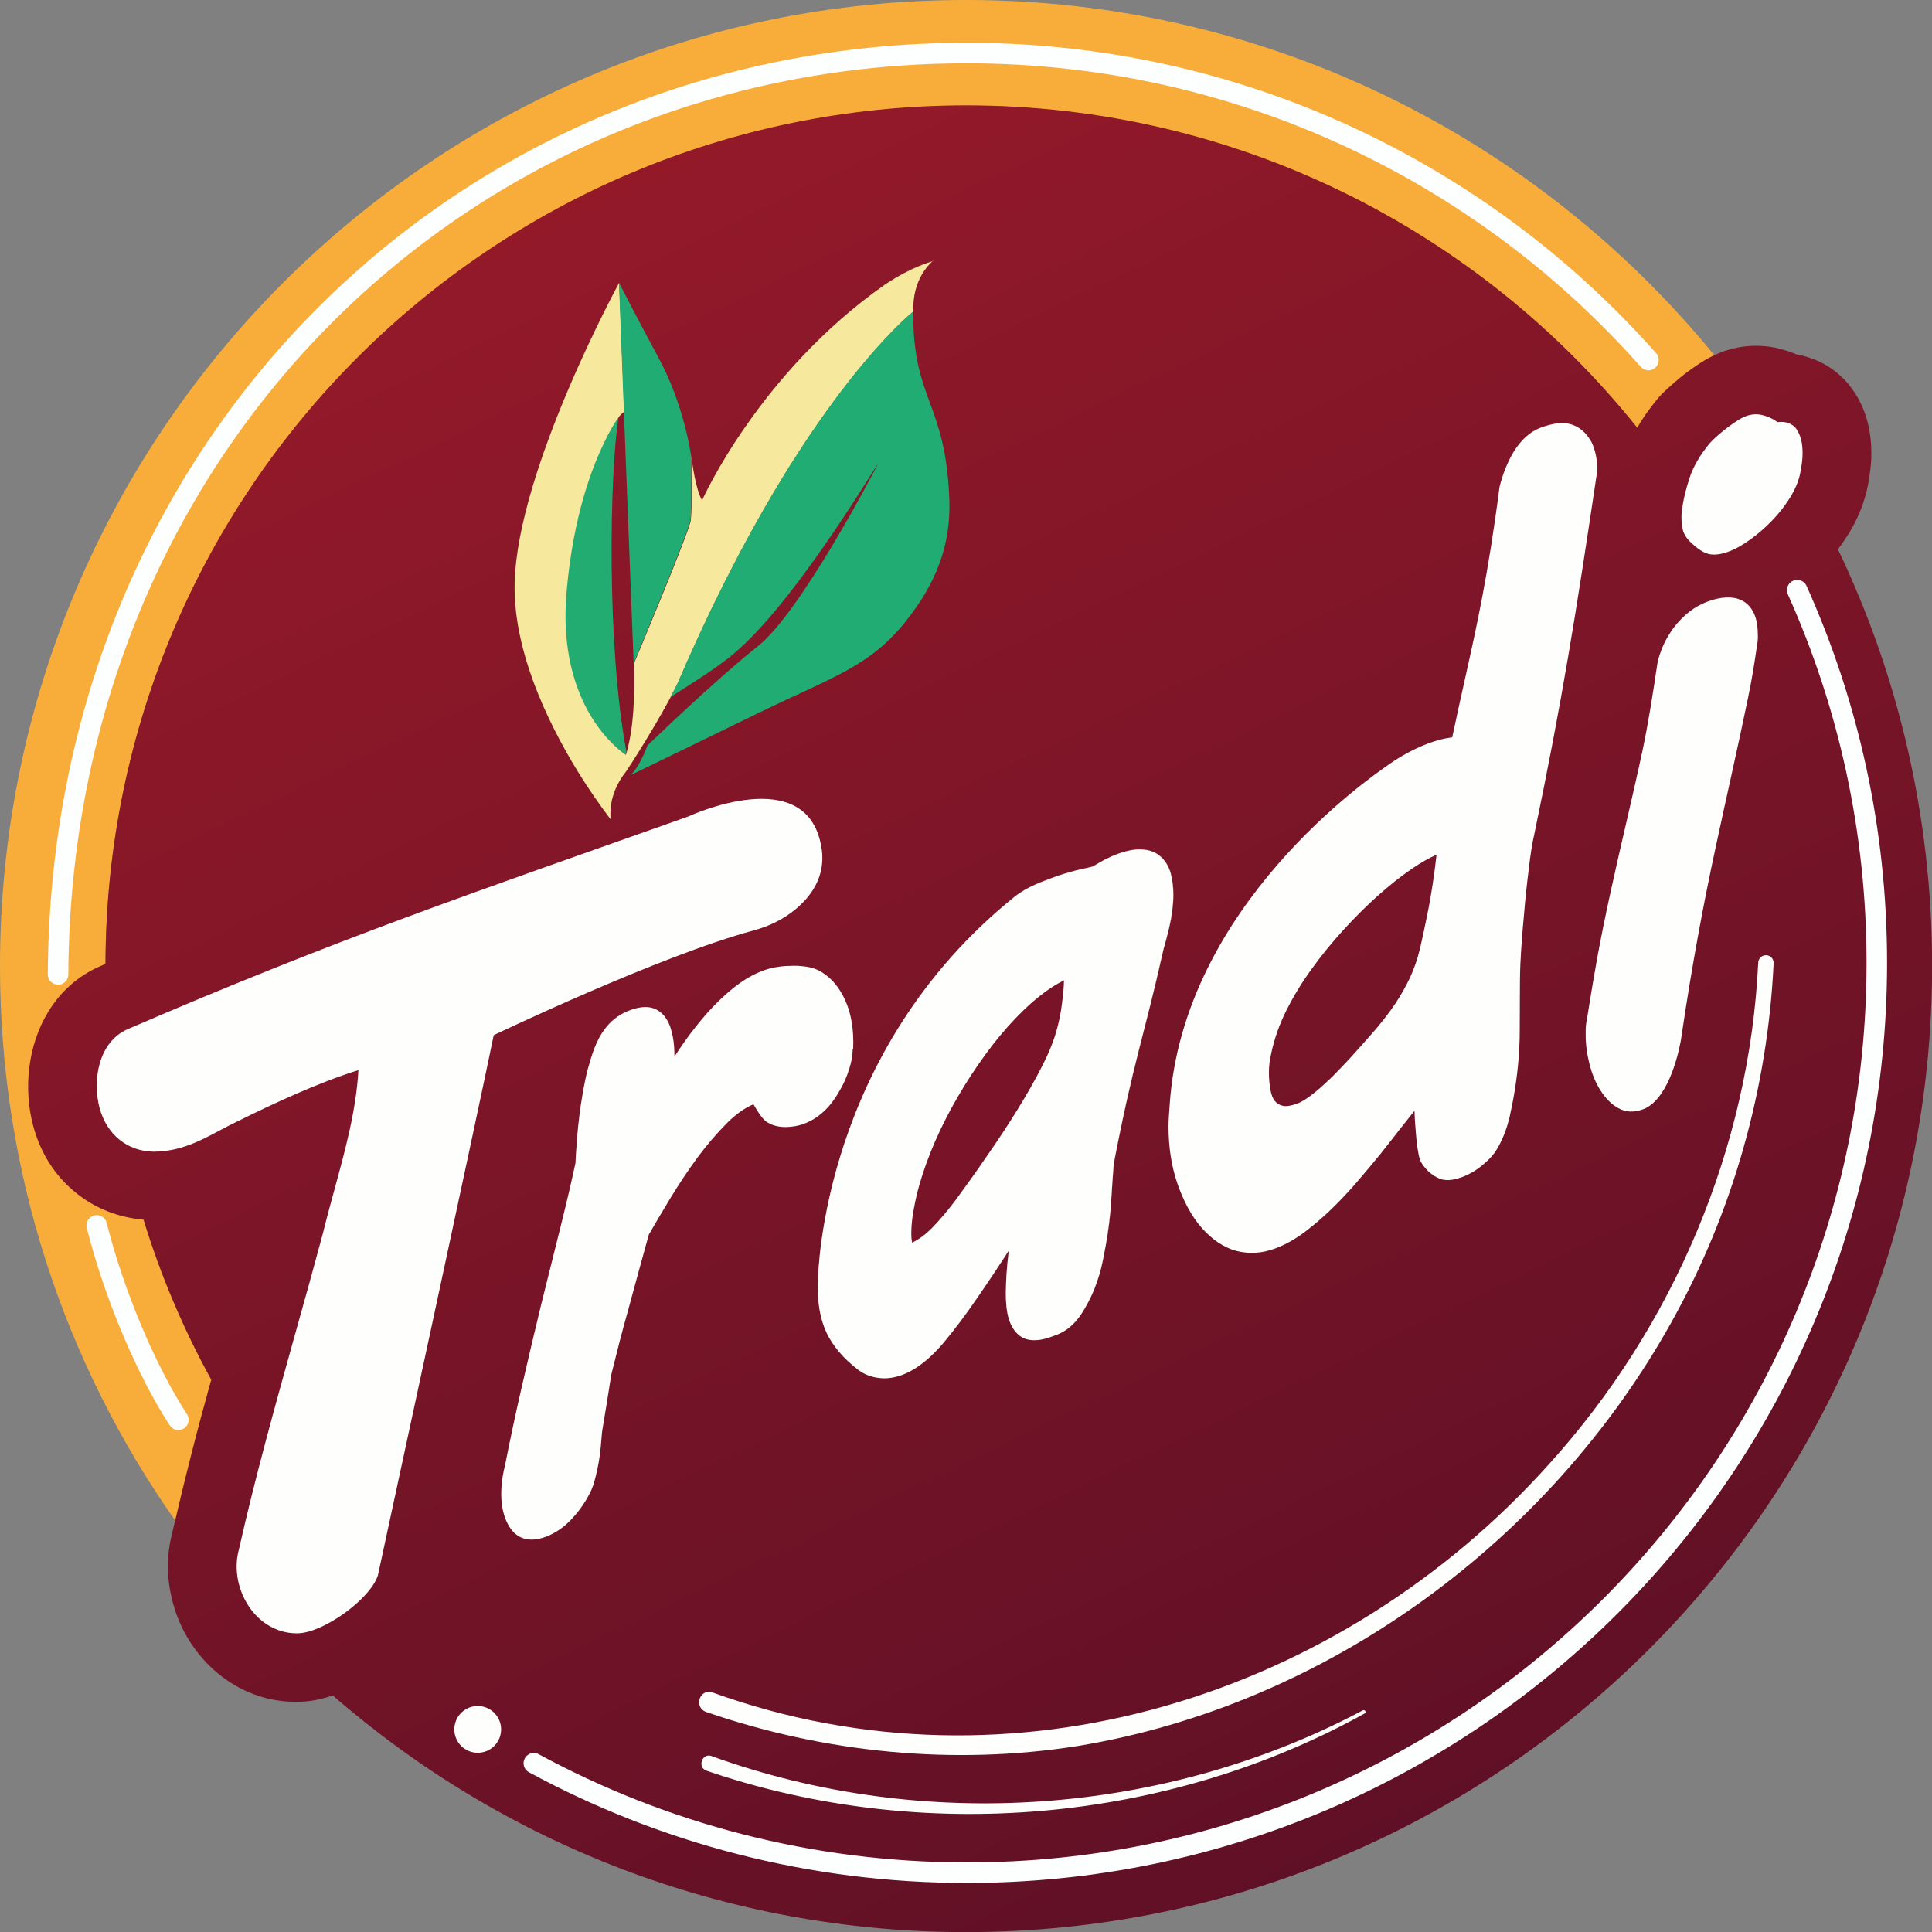 <?xml version="1.0" encoding="UTF-8"?>
<svg id="Capa_2" data-name="Capa 2" xmlns="http://www.w3.org/2000/svg" xmlns:xlink="http://www.w3.org/1999/xlink" viewBox="0 0 188.34 188.35">
  <rect x="0" y="0" width="188.34" height="188.35" fill="#808080" stroke="none"/>
  <defs>
    <style>
      .cls-1 {
        fill: #f8ad3b;
      }

      .cls-1, .cls-2, .cls-3, .cls-4, .cls-5, .cls-6, .cls-7, .cls-8 {
        stroke-width: 0px;
      }

      .cls-2 {
        fill: #21ac73;
      }

      .cls-3 {
        fill: #791428;
      }

      .cls-4 {
        fill: #22ac72;
      }

      .cls-9 {
        fill: none;
        stroke: #fdfefe;
        stroke-linecap: round;
        stroke-miterlimit: 10;
        stroke-width: 2px;
      }

      .cls-5 {
        fill: #641125;
      }

      .cls-6 {
        fill: #fefefc;
      }

      .cls-7 {
        fill: #f6e89c;
      }

      .cls-8 {
        fill: url(#Degradado_sin_nombre_5);
      }
    </style>
    <linearGradient id="Degradado_sin_nombre_5" data-name="Degradado sin nombre 5" x1="137.43" y1="177.9" x2="60.38" y2="17.31" gradientUnits="userSpaceOnUse">
      <stop offset="0" stop-color="#601026"/>
      <stop offset="1" stop-color="#931929"/>
    </linearGradient>
  </defs>
  <g id="Capa_1-2" data-name="Capa 1">
    <g>
      <path class="cls-1" d="m66.08,163.82c0,1.26-1.02,2.28-2.28,2.28s-2.28-1.02-2.28-2.28,1.02-2.28,2.28-2.28,2.28,1.02,2.28,2.28Z"/>
      <path class="cls-1" d="m113.99,90.4c-.19.8-.37,1.49-.56,2.14-1.94,8.7-2.9,10.8-4.85,20.9-.09,1.24-.19,2.46-.25,3.64-.08,1.37-.25,2.78-.51,4.22-.12.6-.17.9-.29,1.51-.17.9-.44,1.82-.8,2.74-.37.94-.83,1.81-1.35,2.6-.63.92-1.39,1.58-2.28,1.93-.88.36-1.59.55-2.17.56-.7.01-1.24-.17-1.67-.56-.51-.46-.88-1.16-1.04-2.05-.12-.6-.16-1.27-.16-2.02.01-1.2.11-2.56.29-4.1-.95,1.49-1.95,3-2.99,4.48-1.12,1.65-2.26,3.17-3.37,4.5-2.26,2.66-4.38,3.63-6.21,3.44-.82-.08-1.54-.36-2.13-.82-1.42-1.1-2.45-2.3-3.07-3.61-.64-1.37-.92-3.08-.84-5.05.04-.83.43-22.37,19.2-37.46,1.22-.98,2.66-1.46,3.99-1.95.59-.21,1.26-.41,1.98-.6.58-.13,1.11-.27,1.61-.37.47-.28.87-.51,1.19-.68.43-.21.87-.41,1.33-.58.92-.33,1.71-.47,2.4-.4.71.05,1.3.29,1.75.72.44.4.76.95.96,1.63.17.62.25,1.33.25,2.09-.01,1-.15,2.06-.4,3.15Z"/>
      <path class="cls-1" d="m178.05,61.33v.33c.01.36.01.74-.03,1.12-.01.4-.07.8-.13,1.22-.33,2.28-.54,3.45-.92,5.35-.39,1.85-.78,3.64-1.16,5.44-.23,1.06-.47,2.12-.7,3.19-.44,2.02-.9,4.08-1.37,6.24-1.31,6.13-2.3,11.69-3.24,18.02l-.08.44c-.07.4-.19.92-.33,1.55-.21.91-.51,1.85-.87,2.77-.08.21-.17.43-.27.63h0c-.43,1.03-.94,1.97-1.53,2.82-1.29,1.85-2.96,3.2-4.85,3.92-1.16.44-2.36.67-3.55.67-1.59,0-3.19-.43-4.58-1.22-1.62-.91-3-2.24-4.07-3.95-.86-1.35-1.5-2.88-1.91-4.52-.19-.71-.32-1.43-.41-2.14-.08.98-.2,2.01-.37,3.07-.16.98-.33,1.87-.51,2.64-.24,1-.59,1.95-1.03,2.77-.46.87-.99,1.41-1.65,1.94-.55.46-1.23.87-1.99,1.15-.91.33-1.62.36-2.17.13-.78-.32-1.39-.94-1.78-1.59-.37-.64-.51-2.82-.58-3.71-.03-.41-.05-.84-.07-1.3-.29.35-.43.54-.72.9-.54.67-1.03,1.31-1.5,1.91-.5.63-.86,1.08-1.08,1.37-.58.71-1.24,1.5-1.98,2.37-.75.9-1.58,1.79-2.46,2.68-.88.9-1.83,1.73-2.8,2.46-1,.76-2.03,1.35-3.05,1.73-1.29.48-2.56.55-3.78.23-1.24-.32-2.38-1.11-3.37-2.24-.99-1.12-1.79-2.64-2.37-4.32-.58-1.66-.87-3.57-.87-5.57,0-.7.07-1.38.11-2.03,1.24-19.56,19.87-32.17,21.06-33.04,2.17-1.57,4.44-2.54,6.14-2.81.12-.03.23-.04.35-.05.32-1.53.79-3.68,1.39-6.36.95-4.27,2.12-9.53,3.19-17.83.03-.12.03-.19.05-.31.29-1.18.74-2.29,1.33-3.29.7-1.15,1.59-1.99,2.61-2.38.55-.21,1.1-.36,1.65-.44.67-.09,1.29.01,1.83.28.59.28,1.08.78,1.46,1.45.36.66.58,1.51.64,2.57-.01.19-.01.27-.03.46-2.08,13.99-3.4,22.26-6.12,35.32-.2.88-.37,2.02-.54,3.39-.17,1.43-.33,2.92-.47,4.51-.15,1.57-.27,3.17-.35,4.79-.04.91-.05,2.4-.05,3.75.37-2.36.58-3.56.96-5.73.37-2.02.82-4.18,1.31-6.45.55-2.53.86-3.86,1.34-5.96l.2-.88c.52-2.28,1.06-4.58,1.58-7.01s1-5.56,1.37-7.98c.13-.91.37-1.79.79-2.86.39-1,.91-1.99,1.54-2.96.43-.67.94-1.31,1.51-1.93-.56-.86-.96-1.78-1.2-2.76-.16-.66-.27-1.34-.31-1.99-.04-.76-.01-1.46.07-2.16.03-.33.09-.72.15-1.1.17-.99.44-2.08.83-3.31.32-1,.76-2.01,1.31-2.99-15.36-19.17-38.97-31.43-65.45-31.43-46.27,0-83.76,37.44-83.88,83.68,17.67-7.62,30.54-12.18,46.6-17.86-2.84-4.43-6.92-12.12-6.73-19.34.29-11.06,10.19-29.22,10.19-29.22,0,0,1.49,2.95,3.94,7.5,2.44,4.55,3.09,9.38,3.09,9.38.07.79.46,3.4,1.04,4.34,0,0,5.52-12.41,17.83-21.03,2.72-1.81,4.51-2.21,4.73-2.3-.21.17-2.07,1.74-1.93,4.97h-.01c-.03,8.7,3.15,8.8,3.52,18.19.13,3.4-.54,7.34-4.14,11.86s-6.93,5.41-14.46,9.06c-1.74.84-3.35,1.62-4.78,2.33,1.51-.37,3.27-.66,5.06-.66,6.79,0,11.58,4.1,12.5,10.68.62,4.48-1.08,8.67-4.81,11.83-.52.44-1.08.86-1.66,1.23.84.55,1.55,1.42,2.09,2.6.59,1.3.86,2.88.78,4.74-.03.8-.13,1.26-.35,1.95-.21.7-.5,1.37-.86,1.99-.32.59-.68,1.12-1.1,1.62-.9,1.04-2.13,1.81-3.49,1.99-.99.15-1.82.01-2.44-.35-.24-.13-.48-.35-.71-.67-.17-.23-.33-.47-.48-.72-.11-.17-.15-.25-.25-.42-.88.37-1.73.98-2.57,1.82-1,1-1.97,2.14-2.88,3.36-.94,1.29-1.83,2.62-2.66,3.99-.78,1.29-1.47,2.46-2.09,3.53-.63,2.3-1.33,4.81-2.07,7.56-.54,1.9-1.06,3.95-1.59,6.1-.29,1.86-.59,3.72-.9,5.58-.04.48-.08.98-.13,1.49-.12,1.27-.37,2.52-.72,3.68-.07.17-.13.33-.2.51-.46.98-1.07,1.9-1.83,2.72-.75.83-1.59,1.42-2.52,1.79-1.95.76-3-.03-3.53-.79-.68-.99-.98-2.32-.88-3.96.04-.7.16-1.45.36-2.22.46-2.33.99-4.86,1.61-7.55.62-2.72,1.26-5.41,1.9-8.06.66-2.64,1.29-5.15,1.89-7.58.58-2.33,1.07-4.42,1.46-6.24.01-.23.03-.55.04-.82.03-.4.04-.59.07-.98.08-1.3.23-2.57.4-3.8.19-1.22.39-2.36.64-3.37.04-.15.07-.28.11-.41-1.26.56-2.4,1.07-3.35,1.51-2.61,12.44-10.25,47.77-10.62,49.43l-.17.66c-.4,1.22-1.11,2.44-2.03,3.59-1.12,1.42-2.58,2.73-4.18,3.82h-.01c-1.45.99-3,1.78-4.54,2.26-5.8-5.02-10.96-10.75-15.37-17.04C6.31,132.95,0,114.3,0,94.18,0,42.17,42.16,0,94.16,0c29.42,0,55.7,13.49,72.96,34.63,1.54,1.87,3,3.8,4.36,5.78,1.39,1.98,2.7,4.03,3.92,6.12,1.35,2.29,2.6,4.63,3.75,7.03-.52.7-1.08,1.35-1.7,1.97-.25.25-.51.51-.76.74.83,1.47,1.29,3.17,1.35,5.06Z"/>
      <path class="cls-5" d="m178.06,61.66c0,.36,0,.74-.04,1.12-.01.4-.07.8-.13,1.22-.33,2.28-.54,3.45-.92,5.35-.39,1.85-.78,3.64-1.16,5.44-.23,1.06-.47,2.12-.7,3.19-.44,2.02-.9,4.08-1.37,6.24-1.31,6.13-2.3,11.69-3.24,18.02l-.08.44c-.07.4-.19.92-.33,1.55-.21.91-.51,1.85-.87,2.77-.08.21-.17.43-.27.63h0c-.43,1.03-.94,1.97-1.53,2.82-1.29,1.85-2.96,3.2-4.85,3.92-1.16.44-2.36.67-3.55.67-1.59,0-3.19-.43-4.58-1.22-1.62-.91-3-2.24-4.07-3.95-.86-1.35-1.5-2.88-1.91-4.52-.19-.71-.32-1.43-.41-2.14v-.04c-.11-.74-.16-1.47-.16-2.21v-.47c0-.83.08-1.65.24-2.46.01-.09.03-.16.04-.24h0c.37-2.37.58-3.57.96-5.74.37-2.02.82-4.18,1.31-6.45.55-2.53.86-3.86,1.34-5.96l.2-.88c.52-2.28,1.06-4.58,1.58-7.01s1-5.56,1.37-7.98c.13-.91.37-1.79.79-2.86.39-1,.91-1.99,1.54-2.96.43-.67.94-1.31,1.51-1.93.31-.33.63-.66.98-.98,1.31-1.2,2.9-2.14,4.61-2.73.71-.27,1.43-.46,2.17-.58.15-.04.31-.05.46-.08.51-.07,1-.09,1.49-.09.94,0,1.85.12,2.72.36.08.03.17.05.25.08.8.24,1.55.59,2.25,1.06.99.63,1.85,1.46,2.54,2.46.17.24.32.5.47.75.83,1.47,1.29,3.17,1.35,5.06v.33Z"/>
      <path class="cls-3" d="m113.99,90.4c-.19.8-.37,1.49-.56,2.14-1.94,8.7-2.9,10.8-4.85,20.9-.09,1.24-.19,2.46-.25,3.64-.08,1.37-.25,2.78-.51,4.22-.12.6-.17.9-.29,1.51-.17.9-.44,1.82-.8,2.74-.37.94-.83,1.81-1.35,2.6-.63.92-1.39,1.58-2.28,1.93-.88.36-1.59.55-2.17.56-.7.01-1.24-.17-1.67-.56-.51-.46-.88-1.16-1.04-2.05-.12-.6-.16-1.27-.16-2.02.01-1.2.11-2.56.29-4.1-.95,1.49-1.95,3-2.99,4.48-1.12,1.65-2.26,3.17-3.37,4.5-2.26,2.66-4.38,3.63-6.21,3.44-.82-.08-1.54-.36-2.13-.82-1.42-1.1-2.45-2.3-3.07-3.61-.64-1.37-.92-3.08-.84-5.05.04-.83.43-22.37,19.2-37.46,1.22-.98,2.66-1.46,3.99-1.95.59-.21,1.26-.41,1.98-.6.58-.13,1.11-.27,1.61-.37.47-.28.87-.51,1.19-.68.43-.21.87-.41,1.33-.58.92-.33,1.71-.47,2.4-.4.71.05,1.3.29,1.75.72.44.4.76.95.96,1.63.17.62.25,1.33.25,2.09-.01,1-.15,2.06-.4,3.15Z"/>
      <path class="cls-8" d="m179.16,53.56c.29-.39.58-.79.84-1.19.83-1.29,1.45-2.61,1.83-3.98.11-.36.2-.74.27-1.11.04-.24.17-1.06.17-1.06.15-.95.2-1.94.13-2.93-.13-1.97-.71-3.72-1.71-5.18-1.3-1.91-3.27-3.16-5.53-3.55-.54-.23-1.08-.41-1.67-.56-.33-.09-.68-.16-1.03-.21-.43-.05-.86-.08-1.29-.08-1.18,0-2.36.23-3.49.67-.19.08-.37.16-.56.25-.82.37-1.65.91-2.65,1.65-.44.32-.84.66-1.22.99-.41.35-.8.71-1.18,1.07l-.27.29-.25.29c-.75.91-1.41,1.83-1.94,2.78-15.35-19.17-38.97-31.43-65.45-31.43C47.9,10.28,10.4,47.72,10.28,93.96c-.16.08-.32.15-.48.21-2.25.98-3.92,2.54-5.07,4.42-2.06,3.33-2.45,7.63-1.49,11.18.72,2.69,2.17,4.91,4.14,6.49,1.82,1.5,4.1,2.42,6.61,2.64,1.67,5.46,3.9,10.68,6.6,15.6-.7,2.52-1.38,5.06-2.03,7.62-.52,2.03-1.02,4.1-1.49,6.13-.11.4-.19.79-.28,1.19-.54,2.02-.55,4.14-.09,6.17.4,1.87,1.2,3.67,2.37,5.23,1.71,2.3,4.04,3.91,6.61,4.63.96.27,1.97.41,2.99.43h.32c1.1,0,2.26-.21,3.45-.62,16.52,14.38,38.1,23.07,61.73,23.07,52.02,0,94.18-42.17,94.18-94.18,0-14.54-3.29-28.31-9.18-40.62Zm-65.17,36.84c-.19.8-.37,1.49-.56,2.14-1.94,8.7-2.9,10.8-4.85,20.9-.09,1.25-.19,2.46-.25,3.64-.08,1.37-.25,2.78-.51,4.22-.12.6-.17.9-.29,1.51-.17.9-.44,1.82-.8,2.74-.37.94-.83,1.81-1.35,2.6-.63.92-1.39,1.58-2.28,1.93-.88.36-1.59.55-2.17.56-.7.01-1.24-.17-1.67-.56-.51-.46-.88-1.16-1.04-2.05-.12-.6-.16-1.27-.16-2.02.01-1.2.11-2.56.29-4.1-.95,1.49-1.95,3-2.99,4.48-1.12,1.65-2.26,3.17-3.37,4.5-2.26,2.66-4.38,3.63-6.21,3.44-.82-.08-1.54-.36-2.13-.82-1.42-1.1-2.45-2.3-3.07-3.61-.64-1.37-.92-3.08-.84-5.05.04-.83.43-22.37,19.2-37.46,1.22-.98,2.66-1.46,3.99-1.95.59-.21,1.26-.41,1.98-.6.58-.13,1.11-.27,1.61-.37.47-.28.87-.51,1.19-.68.43-.21.87-.41,1.33-.58.92-.33,1.71-.47,2.4-.4.71.05,1.3.29,1.75.72.44.4.76.95.96,1.63.17.62.25,1.33.25,2.09-.01,1-.15,2.06-.4,3.15Z"/>
      <path class="cls-6" d="m83.13,102.26c-.03.8-.13,1.26-.35,1.95-.21.7-.5,1.37-.86,1.99-.32.59-.68,1.12-1.1,1.62-.9,1.04-2.13,1.81-3.49,1.99-.99.15-1.82.01-2.44-.35-.24-.13-.48-.35-.71-.67-.17-.23-.33-.47-.48-.72-.11-.17-.15-.25-.25-.42-.88.37-1.73.98-2.57,1.82-1,1-1.97,2.14-2.88,3.36-.94,1.29-1.83,2.62-2.66,3.99-.78,1.29-1.47,2.46-2.09,3.53-.63,2.3-1.33,4.81-2.07,7.56-.54,1.9-1.06,3.95-1.59,6.1-.29,1.86-.59,3.72-.9,5.58-.04.48-.08.98-.13,1.49-.12,1.27-.37,2.52-.72,3.68-.07.17-.13.33-.2.51-.46.98-1.07,1.9-1.83,2.72-.75.83-1.59,1.42-2.52,1.79-1.95.76-3-.03-3.53-.79-.68-.99-.98-2.32-.88-3.96.04-.7.16-1.45.36-2.22.46-2.33.99-4.86,1.61-7.55.62-2.72,1.26-5.41,1.9-8.06.66-2.64,1.29-5.15,1.89-7.58.58-2.33,1.07-4.42,1.46-6.24.01-.23.03-.55.04-.82.03-.4.04-.59.07-.98.08-1.3.23-2.57.4-3.8.19-1.22.39-2.36.64-3.37.04-.15.07-.28.11-.41h.01c.51-1.94,1.07-3.09,1.77-3.92.62-.76,1.43-1.3,2.36-1.63.98-.35,1.78-.37,2.41-.07.6.28,1.06.8,1.37,1.57.08.19.13.39.19.62.16.56.25,1.22.27,1.97,0,.15.01.31.01.46.7-1.08,1.42-2.1,2.17-3.03.15-.19.29-.36.44-.54.82-.99,1.67-1.86,2.56-2.64,1.57-1.39,3.25-2.29,4.83-2.52.41-.07.84-.11,1.29-.11.44-.03.98-.01,1.51.07.6.08,1.18.28,1.7.63.01.01.04.03.05.04.84.55,1.55,1.42,2.09,2.6.59,1.3.86,2.88.78,4.74Z"/>
      <path class="cls-6" d="m114.14,85.17c-.2-.68-.52-1.23-.96-1.63-.46-.43-1.04-.67-1.75-.72-.68-.07-1.47.07-2.4.4-.46.16-.9.36-1.33.58-.32.17-.72.4-1.19.68-.5.11-1.03.24-1.61.37-.72.19-1.39.39-1.98.6-1.33.5-2.77.98-3.99,1.95-18.77,15.09-19.16,36.63-19.2,37.46-.08,1.97.2,3.68.84,5.05.62,1.31,1.65,2.52,3.07,3.61.59.46,1.31.74,2.13.82,1.83.19,3.95-.78,6.21-3.44,1.11-1.33,2.25-2.85,3.37-4.5,1.03-1.49,2.03-3,2.99-4.48-.19,1.54-.28,2.89-.29,4.1,0,.75.04,1.42.16,2.02.16.88.54,1.59,1.04,2.05.43.39.98.58,1.67.56.58-.01,1.29-.2,2.17-.56.88-.35,1.65-1,2.28-1.93.52-.79.98-1.66,1.35-2.6.36-.92.63-1.85.8-2.74.12-.62.17-.91.29-1.51.25-1.43.43-2.85.51-4.22.07-1.18.16-2.4.25-3.64,1.94-10.09,2.9-12.2,4.85-20.9.19-.66.37-1.34.56-2.14.25-1.08.39-2.14.4-3.15,0-.76-.08-1.47-.25-2.09Zm-10.6,12.58c-.12.91-.27,1.71-.46,2.4-.29,1.16-.79,2.41-1.46,3.72-.7,1.39-1.51,2.81-2.42,4.28-.92,1.49-1.91,3-2.96,4.5-1.04,1.53-2.09,2.99-3.09,4.35-.7.94-1.45,1.83-2.24,2.65-.62.64-1.24,1.12-1.99,1.49-.07-.31-.09-.67-.08-1.08.01-.63.08-1.27.19-1.91.12-.7.23-1.22.31-1.55.01-.01.01-.03.01-.04.32-1.35.78-2.76,1.35-4.2.58-1.45,1.27-2.91,2.05-4.34.78-1.43,1.65-2.84,2.58-4.19.92-1.34,1.89-2.6,2.89-3.72.99-1.11,2.02-2.12,3.08-2.97.82-.66,1.62-1.18,2.42-1.57-.01.64-.07,1.38-.19,2.2Z"/>
      <path class="cls-6" d="m155.08,43c-.37-.67-.87-1.16-1.46-1.45-.55-.27-1.16-.37-1.83-.28-.55.08-1.1.23-1.65.44-1.02.39-1.91,1.23-2.61,2.38-.59,1-1.03,2.12-1.33,3.29-.03.12-.03.19-.05.31-1.07,8.3-2.24,13.56-3.19,17.83-.6,2.68-1.07,4.83-1.39,6.36-.12.01-.23.03-.35.05-1.7.27-3.98,1.24-6.14,2.81-1.19.87-19.81,13.48-21.06,33.04-.04.66-.11,1.34-.11,2.03,0,1.99.29,3.91.87,5.57.58,1.69,1.38,3.2,2.37,4.32.99,1.12,2.13,1.91,3.37,2.24,1.22.32,2.49.25,3.78-.23,1.02-.37,2.05-.96,3.05-1.73.96-.74,1.91-1.57,2.8-2.46.88-.88,1.71-1.78,2.46-2.68.74-.87,1.41-1.66,1.98-2.37.23-.28.59-.74,1.08-1.37.47-.6.96-1.24,1.5-1.91.29-.36.43-.55.72-.9.01.46.04.88.07,1.3.07.88.2,3.07.58,3.71.39.66,1,1.27,1.78,1.59.55.23,1.26.2,2.17-.13.76-.28,1.45-.7,1.99-1.15.66-.54,1.19-1.07,1.65-1.94.44-.82.79-1.77,1.03-2.77.17-.76.35-1.66.51-2.64.17-1.06.29-2.09.37-3.07v-.04c.08-.98.11-1.9.11-2.77,0-.55,0-1.54.01-2.61h0c0-1.37.01-2.85.05-3.76.08-1.62.2-3.23.35-4.79.13-1.59.29-3.08.47-4.51.16-1.37.33-2.5.54-3.39,2.72-13.05,4.04-21.33,6.12-35.32.01-.19.01-.27.03-.46-.07-1.06-.28-1.91-.64-2.57Zm-15.23,41.89c-.11.84-.24,1.65-.37,2.44-.13.78-.28,1.58-.46,2.4-.16.83-.36,1.75-.59,2.73-.24,1.03-.58,1.98-.98,2.85-.41.87-.9,1.73-1.43,2.53-.56.84-1.22,1.67-1.91,2.5-.78.88-1.62,1.85-2.5,2.81-.32.35-.71.76-1.18,1.24-.43.46-.9.91-1.41,1.37-.48.44-.96.84-1.46,1.2-.41.29-.79.51-1.11.63-.78.27-1.2.27-1.43.2-.32-.08-.56-.24-.75-.47-.2-.25-.33-.6-.41-1.02-.11-.56-.16-1.16-.16-1.81,0-.58.08-1.2.24-1.87,0-.01.01-.03.01-.05.31-1.41.8-2.77,1.47-4.11.7-1.38,1.51-2.72,2.44-3.99.94-1.31,1.97-2.57,3.07-3.78,1.1-1.2,2.22-2.33,3.36-3.35,1.12-1,2.24-1.89,3.29-2.61.9-.62,1.71-1.08,2.46-1.41-.07.55-.12,1.07-.19,1.55Z"/>
      <path class="cls-6" d="m175.16,41.87c-.24-.35-.78-.85-1.88-.72-.15-.11-.31-.2-.48-.3-.29-.16-.62-.29-.98-.38-.55-.14-1.11-.1-1.67.12-.43.17-.94.49-1.67,1.03-.65.49-1.19.95-1.65,1.42-.06.07-.09.1-.15.16-.97,1.17-1.65,2.35-2.01,3.5-.3.95-.5,1.74-.61,2.4-.04.25-.08.5-.11.75-.04.32-.04.66-.02,1.03.01.24.06.51.12.78.11.43.37.83.81,1.25.63.59,1.16.94,1.65,1.08.59.16,1.3.06,2.19-.29.6-.24,1.24-.61,1.97-1.14.69-.5,1.36-1.08,1.99-1.72.65-.66,1.23-1.38,1.72-2.14.57-.87.96-1.76,1.13-2.65.04-.22.09-.51.14-.87.07-.47.09-.96.06-1.46-.05-.76-.24-1.38-.57-1.86Z"/>
      <path class="cls-6" d="m169.38,58.36c-.45-.13-.96-.15-1.51-.08-1.25.17-2.6.78-3.6,1.7-.56.51-1.04,1.06-1.41,1.64-.37.56-.67,1.13-.88,1.69-.23.61-.36,1.03-.42,1.43-.43,2.91-.91,5.94-1.44,8.42-.53,2.48-1.07,4.81-1.6,7.11-.61,2.63-.91,3.94-1.53,6.76-.49,2.23-.91,4.32-1.26,6.21-.4,2.24-.6,3.42-1.01,6-.09.42-.14.83-.14,1.22,0,.2,0,.29,0,.49,0,.9.13,1.84.37,2.78.24.95.6,1.83,1.08,2.58.48.75,1.05,1.34,1.72,1.71.72.41,1.55.45,2.44.11.64-.24,1.21-.74,1.71-1.46.42-.6.78-1.3,1.07-2.06.25-.65.45-1.29.61-1.92.12-.5.21-.91.27-1.23.01-.08.02-.11.03-.19,1.1-7.45,2.21-13.27,3.32-18.44,1.11-5.2,2.18-9.81,3.21-14.82.36-1.75.54-2.81.87-5.08.07-.36.1-.71.08-1.06,0-.13,0-.19-.01-.32-.03-.92-.24-1.65-.62-2.2-.35-.5-.8-.83-1.35-.98Z"/>
      <path class="cls-6" d="m80.1,82.79c-1.22-8.7-12.99-3.2-12.99-3.2-20.55,7.29-34.17,11.88-54.65,20.73-2.93,1.27-3.46,5.11-2.75,7.7.7,2.59,2.71,4.22,5.28,4.25,2.59-.02,4.53-1.06,6.41-2.06.56-.3,1.13-.6,1.78-.91,3.25-1.61,7.74-3.73,11.76-4.98-.22,3.9-1.26,7.71-2.35,11.7-.38,1.38-.76,2.78-1.1,4.17-.86,3.21-1.76,6.46-2.68,9.72-1.94,6.95-3.95,14.14-5.52,21.14-.53,1.91-.09,4.13,1.16,5.82,1.09,1.47,2.7,2.33,4.38,2.35.05,0,.11,0,.16,0,2.47,0,7.09-3.3,7.85-5.65,0,0,9.85-45.55,11.29-52.66,0,0,16.13-7.73,25.35-10.21,1.51-.41,2.94-1.1,4.13-2.11,1.48-1.25,2.86-3.15,2.5-5.79Z"/>
      <path class="cls-4" d="m61.07,73.25l-.08.29v.03c-.39-.24-6.83-4.54-5.8-15.98.66-7.36,2.5-12.18,3.8-14.75.13-.29.27-.55.4-.79.5-.9.84-1.37.92-1.46-.91,5.62-1.16,22.54.75,32.66Z"/>
      <path class="cls-7" d="m90.97,25.42c-.21.17-2.07,1.74-1.93,4.97h-.01s-.01.01-.03.03c-.04.04-.13.11-.24.21-.07.04-.15.11-.23.19-.16.15-.36.33-.59.55h-.01c-1.71,1.65-5.3,5.44-9.8,12.3-.16.24-.32.48-.47.74-.47.72-.95,1.5-1.45,2.3-1.31,2.14-2.68,4.52-4.08,7.18-.35.67-.71,1.35-1.06,2.05-.19.35-.36.7-.54,1.06-.36.71-.72,1.45-1.08,2.18-1.08,2.25-2.18,4.65-3.29,7.22,0,0,0,.01-.01.03-.01.03-.04.09-.09.2-.03.05-.05.11-.09.17-.12.27-.33.67-.62,1.22-.01,0-.01.01-.01.01-.7,1.31-1.91,3.45-3.84,6.47h-.01c-.15.23-.29.47-.46.71-1.95,2.45-1.47,4.7-1.47,4.7,0,0-1.15-1.45-2.66-3.79-2.84-4.43-6.92-12.12-6.73-19.34.29-11.06,10.19-29.22,10.19-29.22l.5,12.58s-.01,0-.01.01c-.17.11-.31.24-.48.43,0,0-.01.01-.01.03-.08.09-.43.56-.92,1.46-.13.24-.27.5-.4.79-1.3,2.57-3.15,7.39-3.8,14.75-1.03,11.45,5.41,15.74,5.78,15.98v-.03s.09-.29.09-.29c.66-2.41.78-5.35.7-8.61,0,0,5.48-13.03,5.54-13.99.15-1.74.04-4.35.05-6.24.07.79.46,3.4,1.04,4.34,0,0,5.52-12.41,17.83-21.03,2.72-1.81,4.51-2.21,4.73-2.3Z"/>
      <path class="cls-2" d="m67.31,50.66c-.07.96-5.54,13.99-5.54,13.99l-.95-24.51-.48-12.6s1.49,2.95,3.94,7.5c2.44,4.55,3.09,9.38,3.09,9.38-.01,1.89.09,4.5-.05,6.24Z"/>
      <path class="cls-2" d="m88.41,60.44c-3.6,4.52-6.93,5.41-14.46,9.06-1.74.84-3.35,1.62-4.78,2.33h-.01c-4.58,2.22-7.5,3.64-7.72,3.75.39-.33.75-.91,1.04-1.46.39-.75.64-1.45.64-1.45,0,0,6.47-6.27,10.78-9.69,4.15-3.31,11.22-16.83,11.75-17.87-.8,1.15-8.82,14.63-14.77,19.14-2.29,1.75-4.85,3.21-5.54,3.75-.01,0-.01.01-.01.01h-.01c.29-.55.51-.96.64-1.23.04-.07.07-.12.09-.17.05-.11.08-.17.09-.2.01-.01.01-.03.01-.03,1.11-2.57,2.21-4.97,3.29-7.22.36-.74.72-1.47,1.08-2.18.17-.36.35-.71.54-1.06.35-.7.71-1.38,1.06-2.05,1.41-2.65,2.77-5.03,4.08-7.18.48-.8.96-1.58,1.45-2.3.15-.25.31-.5.47-.74,4.5-6.88,8.09-10.67,9.8-12.3h.01c.23-.23.43-.41.59-.55.08-.08.16-.15.23-.19.12-.12.2-.19.24-.21.01-.01.03-.01.03-.01-.03,8.69,3.15,8.78,3.52,18.18.13,3.4-.54,7.34-4.14,11.86Z"/>
      <path class="cls-6" d="m69.46,164.99c29.17,10.55,61.22.43,81.59-22.31,12.08-13.36,19.5-30.82,20.35-48.85.02-.41.37-.73.79-.71s.73.37.71.79c-.58,12.21-3.99,24.3-9.96,34.98-11.9,21.39-33.59,37.31-57.83,41.31-12.14,1.93-24.7.68-36.3-3.32-1.2-.46-.63-2.3.66-1.89h0Z"/>
      <path class="cls-6" d="m69.38,171.2c20.57,7.43,44.13,5.8,63.48-4.47.19-.11.38.21.17.31-19.34,10.71-43.22,12.74-64.15,5.58-.93-.32-.46-1.77.5-1.43h0Z"/>
      <path class="cls-6" d="m48.85,168.59c0,1.26-1.02,2.28-2.28,2.28s-2.28-1.02-2.28-2.28,1.02-2.28,2.28-2.28,2.28,1.02,2.28,2.28Z"/>
      <path class="cls-9" d="m175.2,57.53c4.98,11.09,7.76,23.38,7.76,36.33,0,48.99-39.71,88.7-88.7,88.7-15.28,0-29.67-3.87-42.22-10.67"/>
      <path class="cls-9" d="m5.66,94.99C5.92,43.34,45.28,5.17,94.26,5.17c26.45,0,50.19,11.57,66.44,29.93"/>
      <path class="cls-9" d="m17.39,138.41c-3.16-4.83-6.32-12.38-7.96-18.95"/>
    </g>
  </g>
</svg>